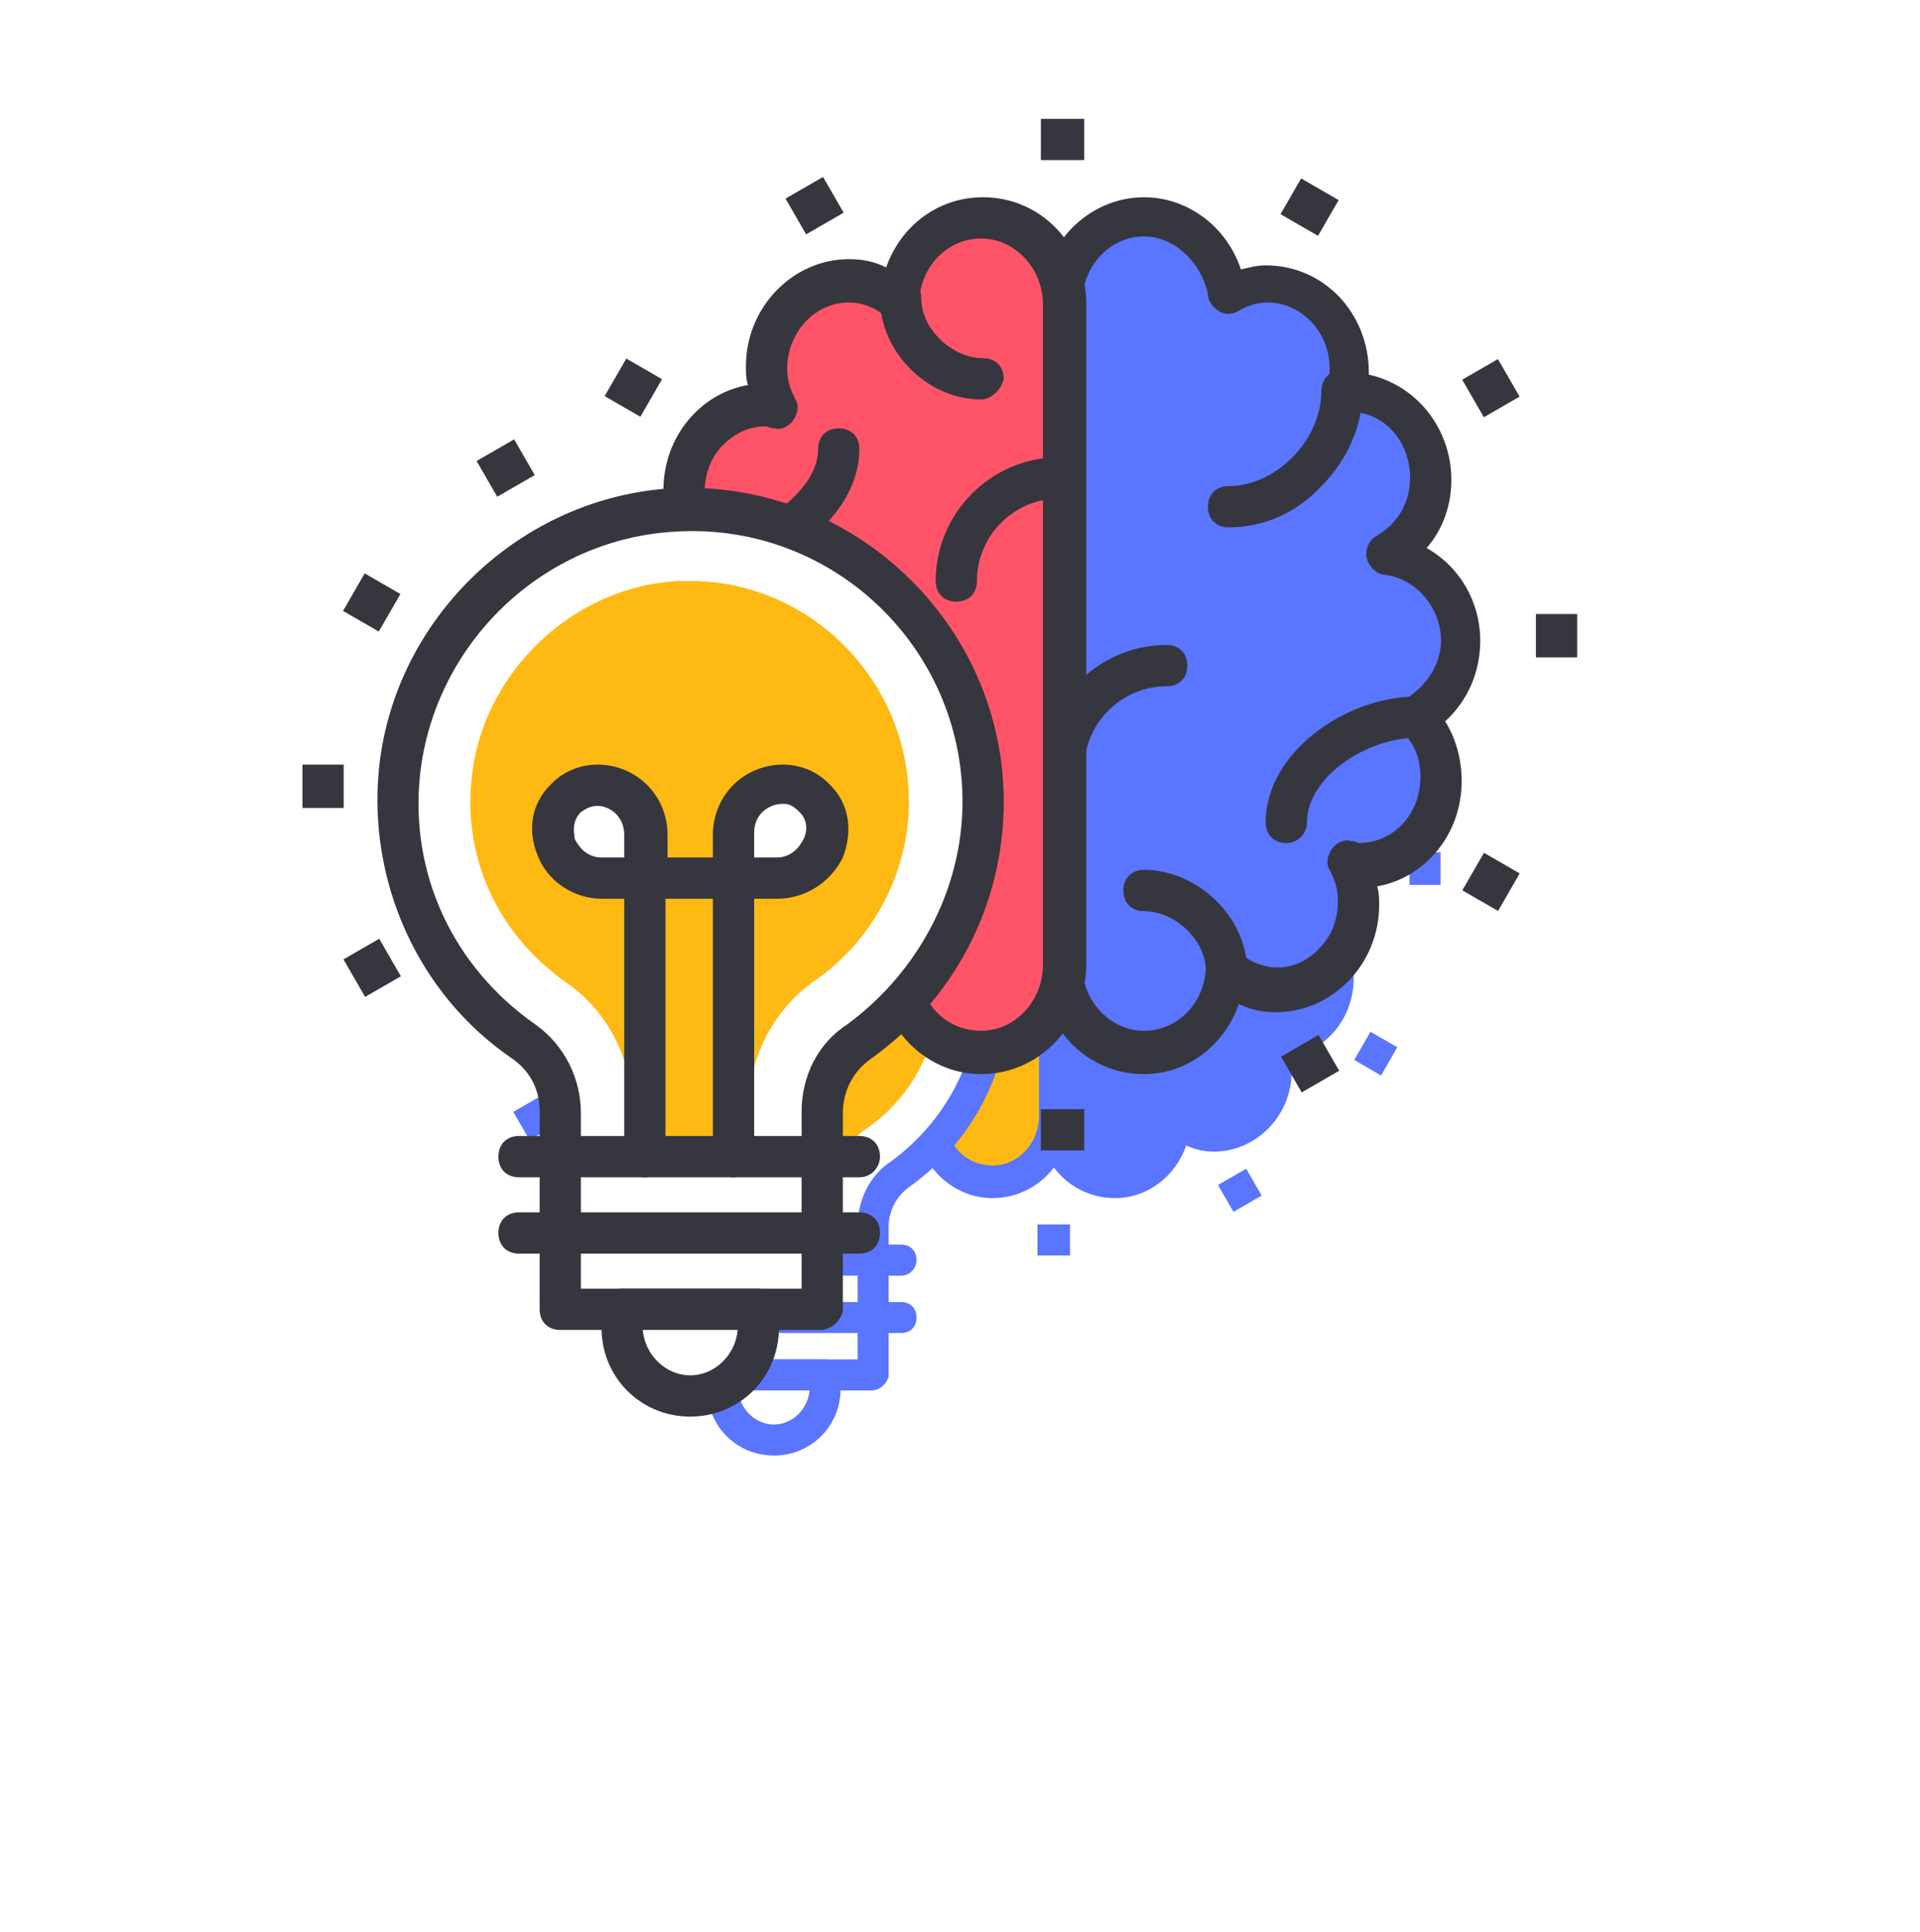 <svg width="163" height="164" viewBox="0 0 163 164" fill="none" xmlns="http://www.w3.org/2000/svg">
<g filter="url(#filter0_f)">
<path d="M114.926 73.918C114.926 71.022 112.82 68.785 110.188 68.522C111.899 67.6 112.952 65.757 112.952 63.652C112.952 60.624 110.583 58.124 107.687 58.124C107.555 58.124 107.555 58.124 107.424 58.124C107.555 57.729 107.687 57.334 107.687 56.807C107.687 53.78 105.318 51.279 102.422 51.279C101.501 51.279 100.711 51.543 99.922 52.069C99.658 49.174 97.421 46.936 94.657 46.936C91.761 46.936 89.392 49.437 89.392 52.464C89.392 55.491 89.392 94.713 89.392 94.713C89.392 97.741 91.761 100.241 94.657 100.241C97.421 100.241 99.79 97.872 99.922 94.977C100.843 95.766 101.896 96.293 103.08 96.293C105.976 96.293 108.345 93.792 108.345 90.765C108.345 89.844 108.082 89.054 107.687 88.264C107.95 88.264 108.082 88.396 108.345 88.396C111.241 88.396 113.61 85.895 113.61 82.868C113.61 81.289 112.952 79.841 111.899 78.788C113.741 77.867 114.926 76.155 114.926 73.918Z" fill="#5A75FF"/>
<path d="M94.657 101.689C90.972 101.689 88.076 98.662 88.076 94.845V52.596C88.076 48.779 91.103 45.752 94.657 45.752C97.421 45.752 99.921 47.594 100.843 50.358C101.369 50.227 101.896 50.095 102.422 50.095C106.108 50.095 109.003 53.122 109.003 56.939C109.003 56.939 109.003 56.939 109.003 57.071C112.03 57.729 114.268 60.493 114.268 63.783C114.268 65.363 113.741 66.942 112.688 68.127C114.794 69.311 116.111 71.549 116.111 74.049C116.111 76.024 115.321 77.866 113.873 79.183C114.531 80.236 114.926 81.552 114.926 82.999C114.926 86.422 112.557 89.186 109.53 89.712C109.661 90.107 109.661 90.502 109.661 90.897C109.661 94.714 106.634 97.741 103.08 97.741C102.291 97.741 101.501 97.609 100.711 97.214C99.79 99.847 97.421 101.689 94.657 101.689ZM94.657 48.252C92.419 48.252 90.708 50.226 90.708 52.464V94.713C90.708 97.082 92.551 98.925 94.657 98.925C96.763 98.925 98.474 97.214 98.605 94.976C98.605 94.45 99 94.055 99.395 93.792C99.79 93.528 100.316 93.66 100.711 93.924C102.422 95.371 104.528 95.108 105.845 93.66C106.634 92.87 107.029 91.817 107.029 90.633C107.029 89.975 106.897 89.448 106.503 88.659C106.239 88.264 106.371 87.737 106.634 87.343C106.898 86.948 107.424 86.684 107.819 86.816C107.951 86.816 108.082 86.816 108.345 86.948C110.583 86.948 112.294 85.105 112.294 82.736C112.294 81.551 111.899 80.499 110.978 79.709C110.846 79.446 110.714 79.051 110.714 78.656C110.714 78.261 110.978 77.866 111.373 77.735C112.689 76.945 113.61 75.497 113.61 74.049C113.61 71.944 112.031 70.101 110.056 69.838C109.53 69.838 109.004 69.311 108.872 68.785C108.74 68.258 109.004 67.6 109.53 67.337C110.846 66.547 111.636 65.231 111.636 63.652C111.636 61.282 109.925 59.44 107.819 59.44C107.687 59.44 107.556 59.44 107.556 59.44C107.161 59.44 106.766 59.308 106.503 58.913C106.239 58.65 106.108 58.124 106.239 57.729L106.371 57.334C106.503 57.071 106.503 56.808 106.503 56.676C106.503 54.307 104.66 52.464 102.554 52.464C102.028 52.464 101.369 52.596 100.711 52.991C100.317 53.254 99.79 53.254 99.395 52.991C99 52.727 98.737 52.333 98.737 51.938C98.342 49.963 96.631 48.252 94.657 48.252Z" fill="#5A75FF"/>
<path d="M100.053 66.811C99.263 66.811 98.737 66.284 98.737 65.494C98.737 64.705 99.263 64.178 100.053 64.178C101.501 64.178 102.949 63.52 104.133 62.335C105.318 61.151 105.976 59.571 105.976 58.124C105.976 57.334 106.502 56.807 107.292 56.807C108.082 56.807 108.608 57.334 108.608 58.124C108.608 60.23 107.687 62.467 105.976 64.178C104.396 65.889 102.291 66.811 100.053 66.811Z" fill="#5A75FF"/>
<path d="M99.921 96.424C99.132 96.424 98.605 95.898 98.605 95.108C98.605 93.134 96.631 91.291 94.657 91.291C93.867 91.291 93.34 90.765 93.34 89.975C93.34 89.185 93.867 88.659 94.657 88.659C98.079 88.659 101.238 91.686 101.238 95.108C101.238 95.898 100.58 96.424 99.921 96.424Z" fill="#5A75FF"/>
<path d="M103.738 86.948C102.949 86.948 102.422 86.422 102.422 85.632C102.422 81.157 107.555 77.603 112.03 77.603C112.82 77.603 113.346 78.13 113.346 78.919C113.346 79.709 112.82 80.236 112.03 80.236C108.871 80.236 105.054 82.737 105.054 85.632C105.055 86.29 104.528 86.948 103.738 86.948Z" fill="#5A75FF"/>
<path d="M63.99 73.391C63.99 76.287 66.096 78.525 68.728 78.788C67.017 79.709 65.964 81.552 65.964 83.658C65.964 86.685 68.333 89.186 71.228 89.186C71.36 89.186 71.36 89.186 71.492 89.186C71.36 89.58 71.228 89.975 71.228 90.502C71.228 93.529 73.598 96.03 76.493 96.03C77.415 96.03 78.204 95.766 78.994 95.24C79.257 98.136 81.495 100.373 84.258 100.373C87.154 100.373 89.523 97.873 89.523 94.845C89.523 91.818 89.523 52.596 89.523 52.596C89.523 49.569 87.154 47.068 84.258 47.068C81.495 47.068 79.125 49.437 78.994 52.333C78.073 51.543 77.02 51.016 75.835 51.016C72.939 51.016 70.57 53.517 70.57 56.544C70.57 57.466 70.834 58.255 71.228 59.045C70.965 59.045 70.834 58.913 70.57 58.913C67.675 58.913 65.306 61.414 65.306 64.441C65.306 66.021 65.964 67.468 67.017 68.521C65.174 69.443 63.99 71.285 63.99 73.391Z" fill="#FFB913"/>
<path d="M84.259 101.689C81.495 101.689 78.994 99.847 78.073 97.083C77.546 97.214 77.02 97.346 76.493 97.346C72.808 97.346 69.912 94.319 69.912 90.502C69.912 90.502 69.912 90.502 69.912 90.37C66.885 89.712 64.648 86.948 64.648 83.658C64.648 82.078 65.174 80.499 66.227 79.314C64.121 78.13 62.805 75.892 62.805 73.391C62.805 71.417 63.595 69.575 65.043 68.258C64.385 67.205 63.99 65.889 63.99 64.441C63.99 61.019 66.359 58.255 69.386 57.729C69.254 57.334 69.254 56.939 69.254 56.544C69.254 52.727 72.281 49.7 75.835 49.7C76.625 49.7 77.415 49.832 78.204 50.227C79.126 47.594 81.495 45.752 84.391 45.752C88.076 45.752 90.972 48.779 90.972 52.596V94.845C90.84 98.662 87.944 101.689 84.259 101.689ZM78.994 93.924C79.257 93.924 79.389 93.924 79.652 94.055C80.047 94.319 80.311 94.713 80.311 95.108C80.442 97.346 82.153 98.925 84.259 98.925C86.497 98.925 88.208 96.951 88.208 94.713V52.596C88.208 50.226 86.365 48.384 84.259 48.384C82.153 48.384 80.442 50.095 80.311 52.332C80.311 52.859 79.916 53.254 79.521 53.517C79.126 53.78 78.599 53.649 78.204 53.385C77.415 52.727 76.625 52.464 75.835 52.464C73.598 52.464 71.887 54.438 71.887 56.676C71.887 57.334 72.018 57.86 72.413 58.65C72.676 59.045 72.545 59.571 72.281 59.966C72.018 60.361 71.492 60.624 71.097 60.493C70.965 60.493 70.834 60.493 70.57 60.361C69.517 60.361 68.596 60.756 67.806 61.546C67.017 62.335 66.622 63.388 66.622 64.573C66.622 65.757 67.017 66.81 67.938 67.6C68.201 67.863 68.333 68.258 68.333 68.653C68.333 69.048 68.07 69.443 67.675 69.574C66.359 70.364 65.437 71.812 65.437 73.259C65.437 75.365 67.017 77.208 68.991 77.471C69.517 77.471 70.044 77.998 70.175 78.524C70.307 79.051 70.044 79.709 69.517 79.972C68.07 80.762 67.28 82.078 67.28 83.657C67.28 86.026 68.991 87.869 71.097 87.869C71.228 87.869 71.36 87.869 71.36 87.869C71.755 87.869 72.15 88.001 72.413 88.395C72.676 88.659 72.808 89.185 72.676 89.58L72.545 89.975C72.545 90.106 72.545 90.37 72.545 90.501C72.545 92.87 74.387 94.713 76.493 94.713C77.02 94.713 77.678 94.581 78.336 94.186C78.599 94.055 78.863 93.924 78.994 93.924Z" fill="#5A75FF"/>
<path d="M84.259 58.65C80.837 58.65 77.81 55.623 77.81 52.201C77.81 51.411 78.336 50.885 79.126 50.885C79.916 50.885 80.442 51.411 80.442 52.201C80.442 54.175 82.416 56.018 84.391 56.018C85.18 56.018 85.707 56.544 85.707 57.334C85.575 57.992 84.917 58.65 84.259 58.65Z" fill="#5A75FF"/>
<path d="M66.885 69.838C66.096 69.838 65.569 69.311 65.569 68.521C65.569 67.731 66.096 67.205 66.885 67.205C68.465 67.205 70.308 66.547 71.624 65.494C72.413 64.836 73.861 63.52 73.861 61.809C73.861 61.019 74.388 60.492 75.177 60.492C75.967 60.492 76.494 61.019 76.494 61.809C76.494 63.915 75.309 66.02 73.203 67.6C71.36 69.048 68.991 69.838 66.885 69.838Z" fill="#5A75FF"/>
<path d="M89.523 83.526C88.734 83.526 88.207 82.999 88.207 82.21C88.207 77.866 91.761 74.313 96.104 74.313C96.894 74.313 97.421 74.839 97.421 75.629C97.421 76.419 96.894 76.945 96.104 76.945C93.209 76.945 90.84 79.314 90.84 82.21C90.84 82.999 90.313 83.526 89.523 83.526Z" fill="#5A75FF"/>
<path d="M82.68 71.549C81.89 71.549 81.363 71.022 81.363 70.233C81.363 65.889 84.917 62.335 89.26 62.335C90.05 62.335 90.576 62.862 90.576 63.652C90.576 64.442 90.05 64.968 89.26 64.968C86.365 64.968 83.996 67.337 83.996 70.233C83.996 71.022 83.469 71.549 82.68 71.549Z" fill="#5A75FF"/>
<path d="M84.391 84.316C84.391 73.655 75.572 65.231 64.779 65.757C55.698 66.152 48.064 73.391 47.142 82.605C46.484 89.712 49.775 96.03 55.039 99.715C56.487 100.768 57.409 102.479 57.409 104.19V116.825H74.124V104.19C74.124 102.479 74.914 100.768 76.362 99.715C81.1 96.293 84.391 90.633 84.391 84.316Z" fill="white"/>
<path d="M73.993 118.01H57.409C56.619 118.01 56.093 117.483 56.093 116.694V104.058C56.093 102.611 55.434 101.426 54.25 100.636C48.327 96.556 45.168 89.449 45.826 82.341C46.748 72.602 54.908 64.836 64.648 64.31C76.099 63.783 85.707 72.996 85.707 84.316C85.707 90.896 82.548 96.951 77.151 100.768C76.099 101.558 75.44 102.742 75.44 104.19V116.825C75.309 117.352 74.782 118.01 73.993 118.01ZM58.725 115.377H72.808V104.058C72.808 101.821 73.861 99.715 75.704 98.53C80.179 95.24 83.074 89.975 83.074 84.316C83.074 74.444 74.782 66.547 64.911 67.074C56.356 67.468 49.38 74.181 48.459 82.605C47.8 88.922 50.564 94.845 55.829 98.53C57.672 99.847 58.725 101.952 58.725 104.19C58.725 104.19 58.725 115.377 58.725 115.377Z" fill="#5A75FF"/>
<path d="M65.701 70.233C65.437 70.233 65.174 70.233 65.043 70.233C58.33 70.496 52.407 76.024 51.749 82.868C51.223 88.001 53.46 92.739 57.672 95.767C60.436 97.609 62.015 100.768 62.015 104.059V106.954H69.386V104.058C69.386 100.768 70.965 97.609 73.598 95.766C77.415 93.134 79.652 88.791 79.652 84.316C79.652 76.55 73.335 70.233 65.701 70.233Z" fill="#FFB913"/>
<path d="M122.297 72.338H119.664V75.102H122.297V72.338Z" fill="#5A75FF"/>
<path d="M116.342 59.786L118.622 58.47L117.24 56.076L114.96 57.392L116.342 59.786Z" fill="#5A75FF"/>
<path d="M105.76 48.212L107.077 45.933L104.684 44.55L103.367 46.829L105.76 48.212Z" fill="#5A75FF"/>
<path d="M90.84 103.927H88.076V106.559H90.84V103.927Z" fill="#5A75FF"/>
<path d="M90.84 40.75H88.076V43.382H90.84V40.75Z" fill="#5A75FF"/>
<path d="M104.717 102.855L107.111 101.474L105.795 99.194L103.401 100.575L104.717 102.855Z" fill="#5A75FF"/>
<path d="M73.098 48.118L75.492 46.737L74.176 44.457L71.782 45.838L73.098 48.118Z" fill="#5A75FF"/>
<path d="M117.246 91.281L118.629 88.888L116.349 87.571L114.967 89.965L117.246 91.281Z" fill="#5A75FF"/>
<path d="M62.52 59.753L63.902 57.359L61.622 56.043L60.24 58.437L62.52 59.753Z" fill="#5A75FF"/>
<path d="M43.589 81.946H40.956V84.71H43.589V81.946Z" fill="#5A75FF"/>
<path d="M44.956 96.764L47.236 95.448L45.854 93.054L43.575 94.37L44.956 96.764Z" fill="#5A75FF"/>
<path d="M53.386 64.857L55.78 63.475L54.464 61.196L52.07 62.577L53.386 64.857Z" fill="#5A75FF"/>
<path d="M45.826 73.456L47.208 71.062L44.928 69.746L43.547 72.14L45.826 73.456Z" fill="#5A75FF"/>
<path d="M61.357 116.694V117.878C61.357 120.247 63.331 122.222 65.701 122.222C68.07 122.222 70.044 120.247 70.044 117.878V116.694H61.357Z" fill="white"/>
<path d="M70.044 115.377H61.357C60.568 115.377 60.041 115.904 60.041 116.694V117.878C60.041 121.037 62.542 123.538 65.701 123.538C68.86 123.538 71.36 121.037 71.36 117.878V116.694C71.36 115.904 70.702 115.377 70.044 115.377ZM65.701 120.905C64.121 120.905 62.805 119.589 62.673 118.01H68.728C68.596 119.589 67.28 120.905 65.701 120.905Z" fill="#5A75FF"/>
<path d="M73.598 84.052C73.598 84.052 73.598 84.184 73.598 84.052C75.441 86.026 73.861 89.185 71.36 89.185H68.596V86.421C68.465 83.789 71.624 82.21 73.598 84.052Z" fill="white"/>
<path d="M71.229 90.502H68.465C67.675 90.502 67.148 89.975 67.148 89.185V86.421C67.148 83.921 69.123 81.946 71.624 81.946C72.676 81.946 73.729 82.341 74.519 83.131L74.651 83.263C75.835 84.447 76.099 86.158 75.441 87.869C74.651 89.449 73.071 90.502 71.229 90.502ZM69.781 87.869H71.229C72.15 87.869 72.676 87.211 72.94 86.685C73.071 86.421 73.335 85.632 72.676 84.974C72.282 84.579 72.018 84.447 71.624 84.447C70.702 84.447 69.781 85.105 69.781 86.29V87.869H69.781Z" fill="#5A75FF"/>
<path d="M57.804 84.052C57.804 84.052 57.804 84.184 57.804 84.052C55.961 86.026 57.54 89.185 60.041 89.185H62.805V86.421C62.805 83.789 59.646 82.21 57.804 84.052Z" fill="white"/>
<path d="M62.805 90.502H60.041C58.33 90.502 56.619 89.449 55.961 87.738C55.303 86.158 55.566 84.447 56.751 83.263L56.883 83.131C57.672 82.341 58.725 81.946 59.778 81.946C62.279 81.946 64.253 83.921 64.253 86.421V89.185C64.121 89.844 63.595 90.502 62.805 90.502ZM59.778 84.579C59.383 84.579 59.12 84.71 58.725 84.974C58.067 85.632 58.33 86.421 58.33 86.685C58.593 87.211 59.12 87.869 60.041 87.869H61.489V86.421C61.489 85.237 60.568 84.579 59.778 84.579Z" fill="#5A75FF"/>
<path d="M68.465 108.27C67.675 108.27 67.148 107.744 67.148 106.954V90.502H64.121V106.954C64.121 107.744 63.595 108.27 62.805 108.27C62.015 108.27 61.489 107.744 61.489 106.954V89.186C61.489 88.396 62.015 87.869 62.805 87.869H68.465C69.254 87.869 69.781 88.396 69.781 89.186V106.954C69.781 107.612 69.254 108.27 68.465 108.27Z" fill="#5A75FF"/>
<path d="M76.493 108.27H54.776C53.987 108.27 53.46 107.744 53.46 106.954C53.46 106.164 53.987 105.638 54.776 105.638H76.493C77.283 105.638 77.81 106.164 77.81 106.954C77.81 107.612 77.283 108.27 76.493 108.27Z" fill="#5A75FF"/>
<path d="M76.493 113.14H54.776C53.987 113.14 53.46 112.614 53.46 111.824C53.46 111.034 53.987 110.508 54.776 110.508H76.493C77.283 110.508 77.81 111.034 77.81 111.824C77.81 112.614 77.283 113.14 76.493 113.14Z" fill="#5A75FF"/>
</g>
<path d="M124.089 54.216C124.089 50.364 121.287 47.387 117.785 47.037C120.062 45.811 121.463 43.359 121.463 40.558C121.463 36.53 118.311 33.203 114.458 33.203C114.283 33.203 114.283 33.203 114.108 33.203C114.283 32.678 114.458 32.152 114.458 31.452C114.458 27.424 111.306 24.097 107.454 24.097C106.228 24.097 105.177 24.447 104.127 25.148C103.776 21.295 100.8 18.318 97.122 18.318C93.27 18.318 90.118 21.645 90.118 25.673C90.118 29.701 90.118 81.884 90.118 81.884C90.118 85.912 93.27 89.239 97.122 89.239C100.8 89.239 103.952 86.087 104.127 82.234C105.352 83.285 106.753 83.986 108.329 83.986C112.182 83.986 115.334 80.659 115.334 76.631C115.334 75.405 114.983 74.354 114.458 73.304C114.809 73.304 114.983 73.479 115.334 73.479C119.186 73.479 122.338 70.152 122.338 66.124C122.338 64.023 121.463 62.097 120.062 60.696C122.513 59.47 124.089 57.193 124.089 54.216Z" fill="#5A75FF"/>
<path d="M97.122 91.165C92.219 91.165 88.366 87.138 88.366 82.059V25.848C88.366 20.77 92.394 16.742 97.122 16.742C100.799 16.742 104.126 19.194 105.352 22.871C106.053 22.696 106.753 22.521 107.454 22.521C112.357 22.521 116.209 26.548 116.209 31.627C116.209 31.627 116.209 31.627 116.209 31.802C120.237 32.678 123.214 36.355 123.214 40.733C123.214 42.834 122.513 44.935 121.112 46.511C123.914 48.087 125.665 51.064 125.665 54.392C125.665 57.018 124.615 59.47 122.688 61.221C123.564 62.622 124.089 64.373 124.089 66.299C124.089 70.852 120.937 74.53 116.91 75.23C117.085 75.755 117.085 76.281 117.085 76.806C117.085 81.885 113.057 85.912 108.329 85.912C107.278 85.912 106.228 85.737 105.177 85.212C103.951 88.713 100.799 91.165 97.122 91.165ZM97.122 20.069C94.145 20.069 91.868 22.696 91.868 25.673V81.884C91.868 85.036 94.32 87.488 97.122 87.488C99.924 87.488 102.2 85.211 102.375 82.234C102.375 81.534 102.901 81.008 103.426 80.658C103.952 80.308 104.652 80.483 105.177 80.833C107.454 82.759 110.256 82.409 112.007 80.483C113.058 79.432 113.583 78.031 113.583 76.455C113.583 75.58 113.408 74.879 112.882 73.829C112.532 73.303 112.707 72.603 113.058 72.078C113.408 71.552 114.108 71.202 114.634 71.377C114.809 71.377 114.984 71.377 115.334 71.552C118.311 71.552 120.588 69.101 120.588 65.949C120.588 64.373 120.062 62.972 118.836 61.921C118.661 61.571 118.486 61.046 118.486 60.52C118.486 59.995 118.836 59.469 119.362 59.295C121.113 58.244 122.339 56.318 122.339 54.392C122.339 51.59 120.237 49.138 117.611 48.788C116.91 48.788 116.21 48.087 116.035 47.387C115.859 46.687 116.21 45.811 116.91 45.461C118.661 44.41 119.712 42.659 119.712 40.558C119.712 37.406 117.435 34.954 114.634 34.954C114.459 34.954 114.283 34.954 114.283 34.954C113.758 34.954 113.233 34.779 112.882 34.254C112.532 33.903 112.357 33.203 112.532 32.678L112.707 32.152C112.882 31.802 112.882 31.452 112.882 31.277C112.882 28.125 110.431 25.673 107.629 25.673C106.929 25.673 106.053 25.848 105.177 26.374C104.652 26.724 103.952 26.724 103.426 26.374C102.901 26.023 102.55 25.498 102.55 24.973C102.025 22.346 99.749 20.069 97.122 20.069Z" fill="#36363E"/>
<path d="M104.302 44.76C103.251 44.76 102.55 44.06 102.55 43.009C102.55 41.958 103.251 41.258 104.302 41.258C106.228 41.258 108.154 40.382 109.73 38.806C111.306 37.23 112.182 35.129 112.182 33.203C112.182 32.152 112.882 31.451 113.933 31.451C114.984 31.451 115.684 32.152 115.684 33.203C115.684 36.004 114.458 38.981 112.182 41.258C110.08 43.535 107.278 44.76 104.302 44.76Z" fill="#36363E"/>
<path d="M104.126 84.161C103.075 84.161 102.375 83.46 102.375 82.409C102.375 79.783 99.748 77.331 97.122 77.331C96.071 77.331 95.37 76.631 95.37 75.58C95.37 74.529 96.071 73.829 97.122 73.829C101.675 73.829 105.877 77.856 105.877 82.409C105.877 83.46 105.002 84.161 104.126 84.161Z" fill="#36363E"/>
<path d="M109.205 71.552C108.154 71.552 107.453 70.852 107.453 69.801C107.453 63.847 114.283 59.119 120.237 59.119C121.287 59.119 121.988 59.82 121.988 60.871C121.988 61.921 121.287 62.622 120.237 62.622C116.034 62.622 110.956 65.949 110.956 69.801C110.956 70.677 110.255 71.552 109.205 71.552Z" fill="#36363E"/>
<path d="M56.32 53.516C56.32 57.368 59.122 60.345 62.624 60.696C60.348 61.921 58.947 64.373 58.947 67.175C58.947 71.202 62.099 74.529 65.951 74.529C66.127 74.529 66.127 74.529 66.302 74.529C66.127 75.055 65.951 75.58 65.951 76.281C65.951 80.308 69.104 83.635 72.956 83.635C74.182 83.635 75.232 83.285 76.283 82.585C76.633 86.437 79.61 89.414 83.287 89.414C87.14 89.414 90.292 86.087 90.292 82.059C90.292 78.032 90.292 25.848 90.292 25.848C90.292 21.821 87.14 18.493 83.287 18.493C79.61 18.493 76.458 21.645 76.283 25.498C75.057 24.447 73.656 23.747 72.08 23.747C68.228 23.747 65.076 27.074 65.076 31.101C65.076 32.327 65.426 33.378 65.951 34.428C65.601 34.428 65.426 34.253 65.076 34.253C61.223 34.253 58.071 37.58 58.071 41.608C58.071 43.709 58.947 45.636 60.348 47.036C57.897 48.262 56.32 50.714 56.32 53.516Z" fill="#FF5468"/>
<path d="M83.288 91.165C79.61 91.165 76.283 88.713 75.057 85.036C74.357 85.212 73.656 85.387 72.956 85.387C68.053 85.387 64.2 81.359 64.2 76.281C64.2 76.281 64.2 76.281 64.2 76.106C60.173 75.23 57.196 71.553 57.196 67.175C57.196 65.073 57.896 62.972 59.297 61.396C56.495 59.82 54.744 56.843 54.744 53.516C54.744 50.889 55.795 48.438 57.721 46.687C56.846 45.286 56.32 43.535 56.32 41.608C56.32 37.055 59.472 33.378 63.5 32.678C63.325 32.152 63.325 31.627 63.325 31.101C63.325 26.023 67.352 21.996 72.08 21.996C73.131 21.996 74.182 22.171 75.233 22.696C76.458 19.194 79.61 16.742 83.463 16.742C88.366 16.742 92.219 20.77 92.219 25.848V82.059C92.043 87.138 88.191 91.165 83.288 91.165ZM76.283 80.833C76.634 80.833 76.809 80.833 77.159 81.009C77.684 81.359 78.035 81.884 78.035 82.409C78.21 85.386 80.486 87.488 83.288 87.488C86.265 87.488 88.541 84.861 88.541 81.884V25.848C88.541 22.696 86.09 20.244 83.288 20.244C80.486 20.244 78.21 22.521 78.035 25.498C78.035 26.198 77.509 26.724 76.984 27.074C76.459 27.424 75.758 27.249 75.233 26.899C74.182 26.023 73.131 25.673 72.08 25.673C69.103 25.673 66.827 28.3 66.827 31.277C66.827 32.152 67.002 32.853 67.527 33.903C67.878 34.428 67.703 35.129 67.352 35.654C67.002 36.18 66.302 36.53 65.776 36.355C65.601 36.355 65.426 36.355 65.076 36.18C63.675 36.18 62.449 36.705 61.398 37.756C60.348 38.806 59.822 40.207 59.822 41.783C59.822 43.359 60.348 44.76 61.574 45.811C61.924 46.161 62.099 46.686 62.099 47.212C62.099 47.737 61.748 48.262 61.223 48.437C59.472 49.488 58.246 51.414 58.246 53.34C58.246 56.142 60.348 58.594 62.974 58.944C63.675 58.944 64.375 59.645 64.55 60.345C64.725 61.045 64.375 61.921 63.675 62.271C61.748 63.322 60.698 65.073 60.698 67.174C60.698 70.326 62.974 72.778 65.776 72.778C65.951 72.778 66.126 72.778 66.126 72.778C66.652 72.778 67.177 72.953 67.527 73.478C67.877 73.829 68.052 74.529 67.877 75.054L67.702 75.579C67.702 75.755 67.702 76.105 67.702 76.28C67.702 79.432 70.154 81.884 72.956 81.884C73.656 81.884 74.532 81.708 75.407 81.183C75.758 81.009 76.108 80.833 76.283 80.833Z" fill="#36363E"/>
<path d="M83.288 33.903C78.735 33.903 74.707 29.876 74.707 25.323C74.707 24.272 75.408 23.572 76.459 23.572C77.509 23.572 78.21 24.272 78.21 25.323C78.21 27.949 80.836 30.401 83.463 30.401C84.514 30.401 85.214 31.102 85.214 32.152C85.039 33.028 84.163 33.903 83.288 33.903Z" fill="#36363E"/>
<path d="M60.173 48.788C59.122 48.788 58.422 48.087 58.422 47.037C58.422 45.986 59.122 45.285 60.173 45.285C62.274 45.285 64.726 44.41 66.477 43.009C67.528 42.133 69.454 40.382 69.454 38.106C69.454 37.055 70.154 36.355 71.205 36.355C72.256 36.355 72.956 37.055 72.956 38.106C72.956 40.907 71.38 43.709 68.578 45.811C66.127 47.737 62.975 48.788 60.173 48.788Z" fill="#36363E"/>
<path d="M90.292 67C89.242 67 88.541 66.299 88.541 65.248C88.541 59.47 93.269 54.742 99.048 54.742C100.098 54.742 100.799 55.442 100.799 56.493C100.799 57.544 100.098 58.244 99.048 58.244C95.195 58.244 92.043 61.396 92.043 65.249C92.043 66.299 91.343 67 90.292 67Z" fill="#36363E"/>
<path d="M81.186 51.064C80.136 51.064 79.435 50.364 79.435 49.313C79.435 43.534 84.163 38.806 89.942 38.806C90.993 38.806 91.693 39.507 91.693 40.558C91.693 41.608 90.993 42.309 89.942 42.309C86.089 42.309 82.938 45.461 82.938 49.313C82.938 50.364 82.237 51.064 81.186 51.064Z" fill="#36363E"/>
<path d="M83.463 68.05C83.463 53.866 71.73 42.659 57.371 43.359C45.288 43.885 35.132 53.516 33.906 65.774C33.03 75.23 37.408 83.635 44.413 88.538C46.339 89.939 47.565 92.216 47.565 94.492V111.303H69.804V94.492C69.804 92.216 70.855 89.939 72.781 88.538C79.085 83.986 83.463 76.456 83.463 68.05Z" fill="white"/>
<path d="M69.629 112.879H47.565C46.514 112.879 45.814 112.179 45.814 111.128V94.317C45.814 92.391 44.938 90.815 43.362 89.764C35.482 84.336 31.279 74.879 32.155 65.423C33.381 52.465 44.238 42.133 57.196 41.433C72.431 40.733 85.214 52.99 85.214 68.05C85.214 76.806 81.011 84.861 73.832 89.939C72.431 90.99 71.555 92.566 71.555 94.492V111.303C71.38 112.004 70.68 112.879 69.629 112.879ZM49.316 109.377H68.053V94.317C68.053 91.34 69.454 88.538 71.906 86.962C77.859 82.584 81.712 75.58 81.712 68.05C81.712 54.916 70.68 44.41 57.546 45.11C46.164 45.636 36.883 54.566 35.657 65.773C34.781 74.179 38.459 82.059 45.463 86.962C47.915 88.713 49.316 91.515 49.316 94.492C49.316 94.492 49.316 109.377 49.316 109.377Z" fill="#36363E"/>
<path d="M58.597 49.313C58.247 49.313 57.897 49.313 57.721 49.313C48.791 49.664 40.91 57.018 40.035 66.124C39.334 72.954 42.311 79.258 47.915 83.285C51.592 85.737 53.694 89.939 53.694 94.317V98.17H63.5V94.317C63.5 89.939 65.601 85.737 69.103 83.285C74.182 79.783 77.159 74.004 77.159 68.05C77.159 57.719 68.754 49.313 58.597 49.313Z" fill="#FFB913"/>
<path d="M133.896 52.115H130.393V55.792H133.896V52.115Z" fill="#36363E"/>
<path d="M125.973 35.414L129.007 33.663L127.168 30.478L124.135 32.229L125.973 35.414Z" fill="#36363E"/>
<path d="M111.894 20.016L113.646 16.984L110.462 15.144L108.71 18.176L111.894 20.016Z" fill="#36363E"/>
<path d="M92.044 94.142H88.366V97.644H92.044V94.142Z" fill="#36363E"/>
<path d="M92.044 10.088H88.366V13.59H92.044V10.088Z" fill="#36363E"/>
<path d="M110.507 92.717L113.692 90.878L111.941 87.845L108.756 89.683L110.507 92.717Z" fill="#36363E"/>
<path d="M68.439 19.891L71.624 18.053L69.873 15.02L66.688 16.858L68.439 19.891Z" fill="#36363E"/>
<path d="M127.177 77.318L129.016 74.133L125.983 72.382L124.144 75.566L127.177 77.318Z" fill="#36363E"/>
<path d="M54.365 35.37L56.203 32.185L53.17 30.435L51.332 33.62L54.365 35.37Z" fill="#36363E"/>
<path d="M29.178 64.898H25.676V68.575H29.178V64.898Z" fill="#36363E"/>
<path d="M30.997 84.612L34.03 82.861L32.192 79.676L29.159 81.427L30.997 84.612Z" fill="#36363E"/>
<path d="M42.213 42.161L45.398 40.323L43.647 37.29L40.462 39.128L42.213 42.161Z" fill="#36363E"/>
<path d="M32.155 53.602L33.993 50.417L30.96 48.666L29.122 51.851L32.155 53.602Z" fill="#36363E"/>
<path d="M52.818 111.128V112.704C52.818 115.856 55.445 118.483 58.597 118.483C61.749 118.483 64.376 115.856 64.376 112.704V111.128H52.818Z" fill="white"/>
<path d="M64.376 109.377H52.818C51.767 109.377 51.067 110.077 51.067 111.128V112.704C51.067 116.907 54.394 120.234 58.597 120.234C62.8 120.234 66.127 116.907 66.127 112.704V111.128C66.127 110.077 65.251 109.377 64.376 109.377ZM58.597 116.731C56.495 116.731 54.744 114.98 54.569 112.879H62.625C62.449 114.98 60.698 116.731 58.597 116.731Z" fill="#36363E"/>
<path d="M69.104 67.7C69.104 67.7 69.104 67.875 69.104 67.7C71.555 70.326 69.454 74.529 66.127 74.529H62.45V70.852C62.274 67.35 66.477 65.248 69.104 67.7Z" fill="white"/>
<path d="M65.952 76.281H62.274C61.224 76.281 60.523 75.58 60.523 74.529V70.852C60.523 67.525 63.15 64.898 66.477 64.898C67.878 64.898 69.279 65.423 70.329 66.474L70.505 66.649C72.081 68.225 72.431 70.502 71.555 72.778C70.505 74.88 68.403 76.281 65.952 76.281ZM64.025 72.778H65.952C67.177 72.778 67.878 71.903 68.228 71.202C68.403 70.852 68.754 69.801 67.878 68.926C67.353 68.4 67.002 68.225 66.477 68.225C65.251 68.225 64.025 69.101 64.025 70.677V72.778H64.025Z" fill="#36363E"/>
<path d="M48.09 67.7C48.09 67.7 48.09 67.875 48.09 67.7C45.639 70.326 47.74 74.529 51.067 74.529H54.745V70.852C54.745 67.35 50.542 65.248 48.09 67.7Z" fill="white"/>
<path d="M54.745 76.28H51.067C48.791 76.28 46.514 74.879 45.639 72.603C44.763 70.501 45.114 68.225 46.69 66.649L46.865 66.474C47.916 65.423 49.316 64.898 50.717 64.898C54.044 64.898 56.671 67.524 56.671 70.852V74.529C56.495 75.405 55.795 76.28 54.745 76.28ZM50.717 68.4C50.191 68.4 49.841 68.575 49.316 68.925C48.44 69.801 48.791 70.852 48.791 71.202C49.141 71.902 49.841 72.778 51.067 72.778H52.993V70.852C52.993 69.276 51.768 68.4 50.717 68.4Z" fill="#36363E"/>
<path d="M62.274 99.921C61.224 99.921 60.523 99.221 60.523 98.17V76.281H56.496V98.17C56.496 99.221 55.795 99.921 54.744 99.921C53.694 99.921 52.993 99.221 52.993 98.17V74.529C52.993 73.479 53.694 72.778 54.744 72.778H62.274C63.325 72.778 64.026 73.479 64.026 74.529V98.17C64.026 99.045 63.325 99.921 62.274 99.921Z" fill="#36363E"/>
<path d="M72.956 99.921H44.062C43.012 99.921 42.311 99.22 42.311 98.169C42.311 97.119 43.012 96.418 44.062 96.418H72.956C74.007 96.418 74.707 97.119 74.707 98.169C74.707 99.045 74.007 99.921 72.956 99.921Z" fill="#36363E"/>
<path d="M72.956 106.4H44.062C43.012 106.4 42.311 105.7 42.311 104.649C42.311 103.598 43.012 102.898 44.062 102.898H72.956C74.007 102.898 74.707 103.598 74.707 104.649C74.707 105.7 74.007 106.4 72.956 106.4Z" fill="#36363E"/>
<defs>
<filter id="filter0_f" x="0.957" y="0.75" width="161.34" height="162.788" filterUnits="userSpaceOnUse" color-interpolation-filters="sRGB">
<feFlood flood-opacity="0" result="BackgroundImageFix"/>
<feBlend mode="normal" in="SourceGraphic" in2="BackgroundImageFix" result="shape"/>
<feGaussianBlur stdDeviation="20" result="effect1_foregroundBlur"/>
</filter>
</defs>
</svg>
